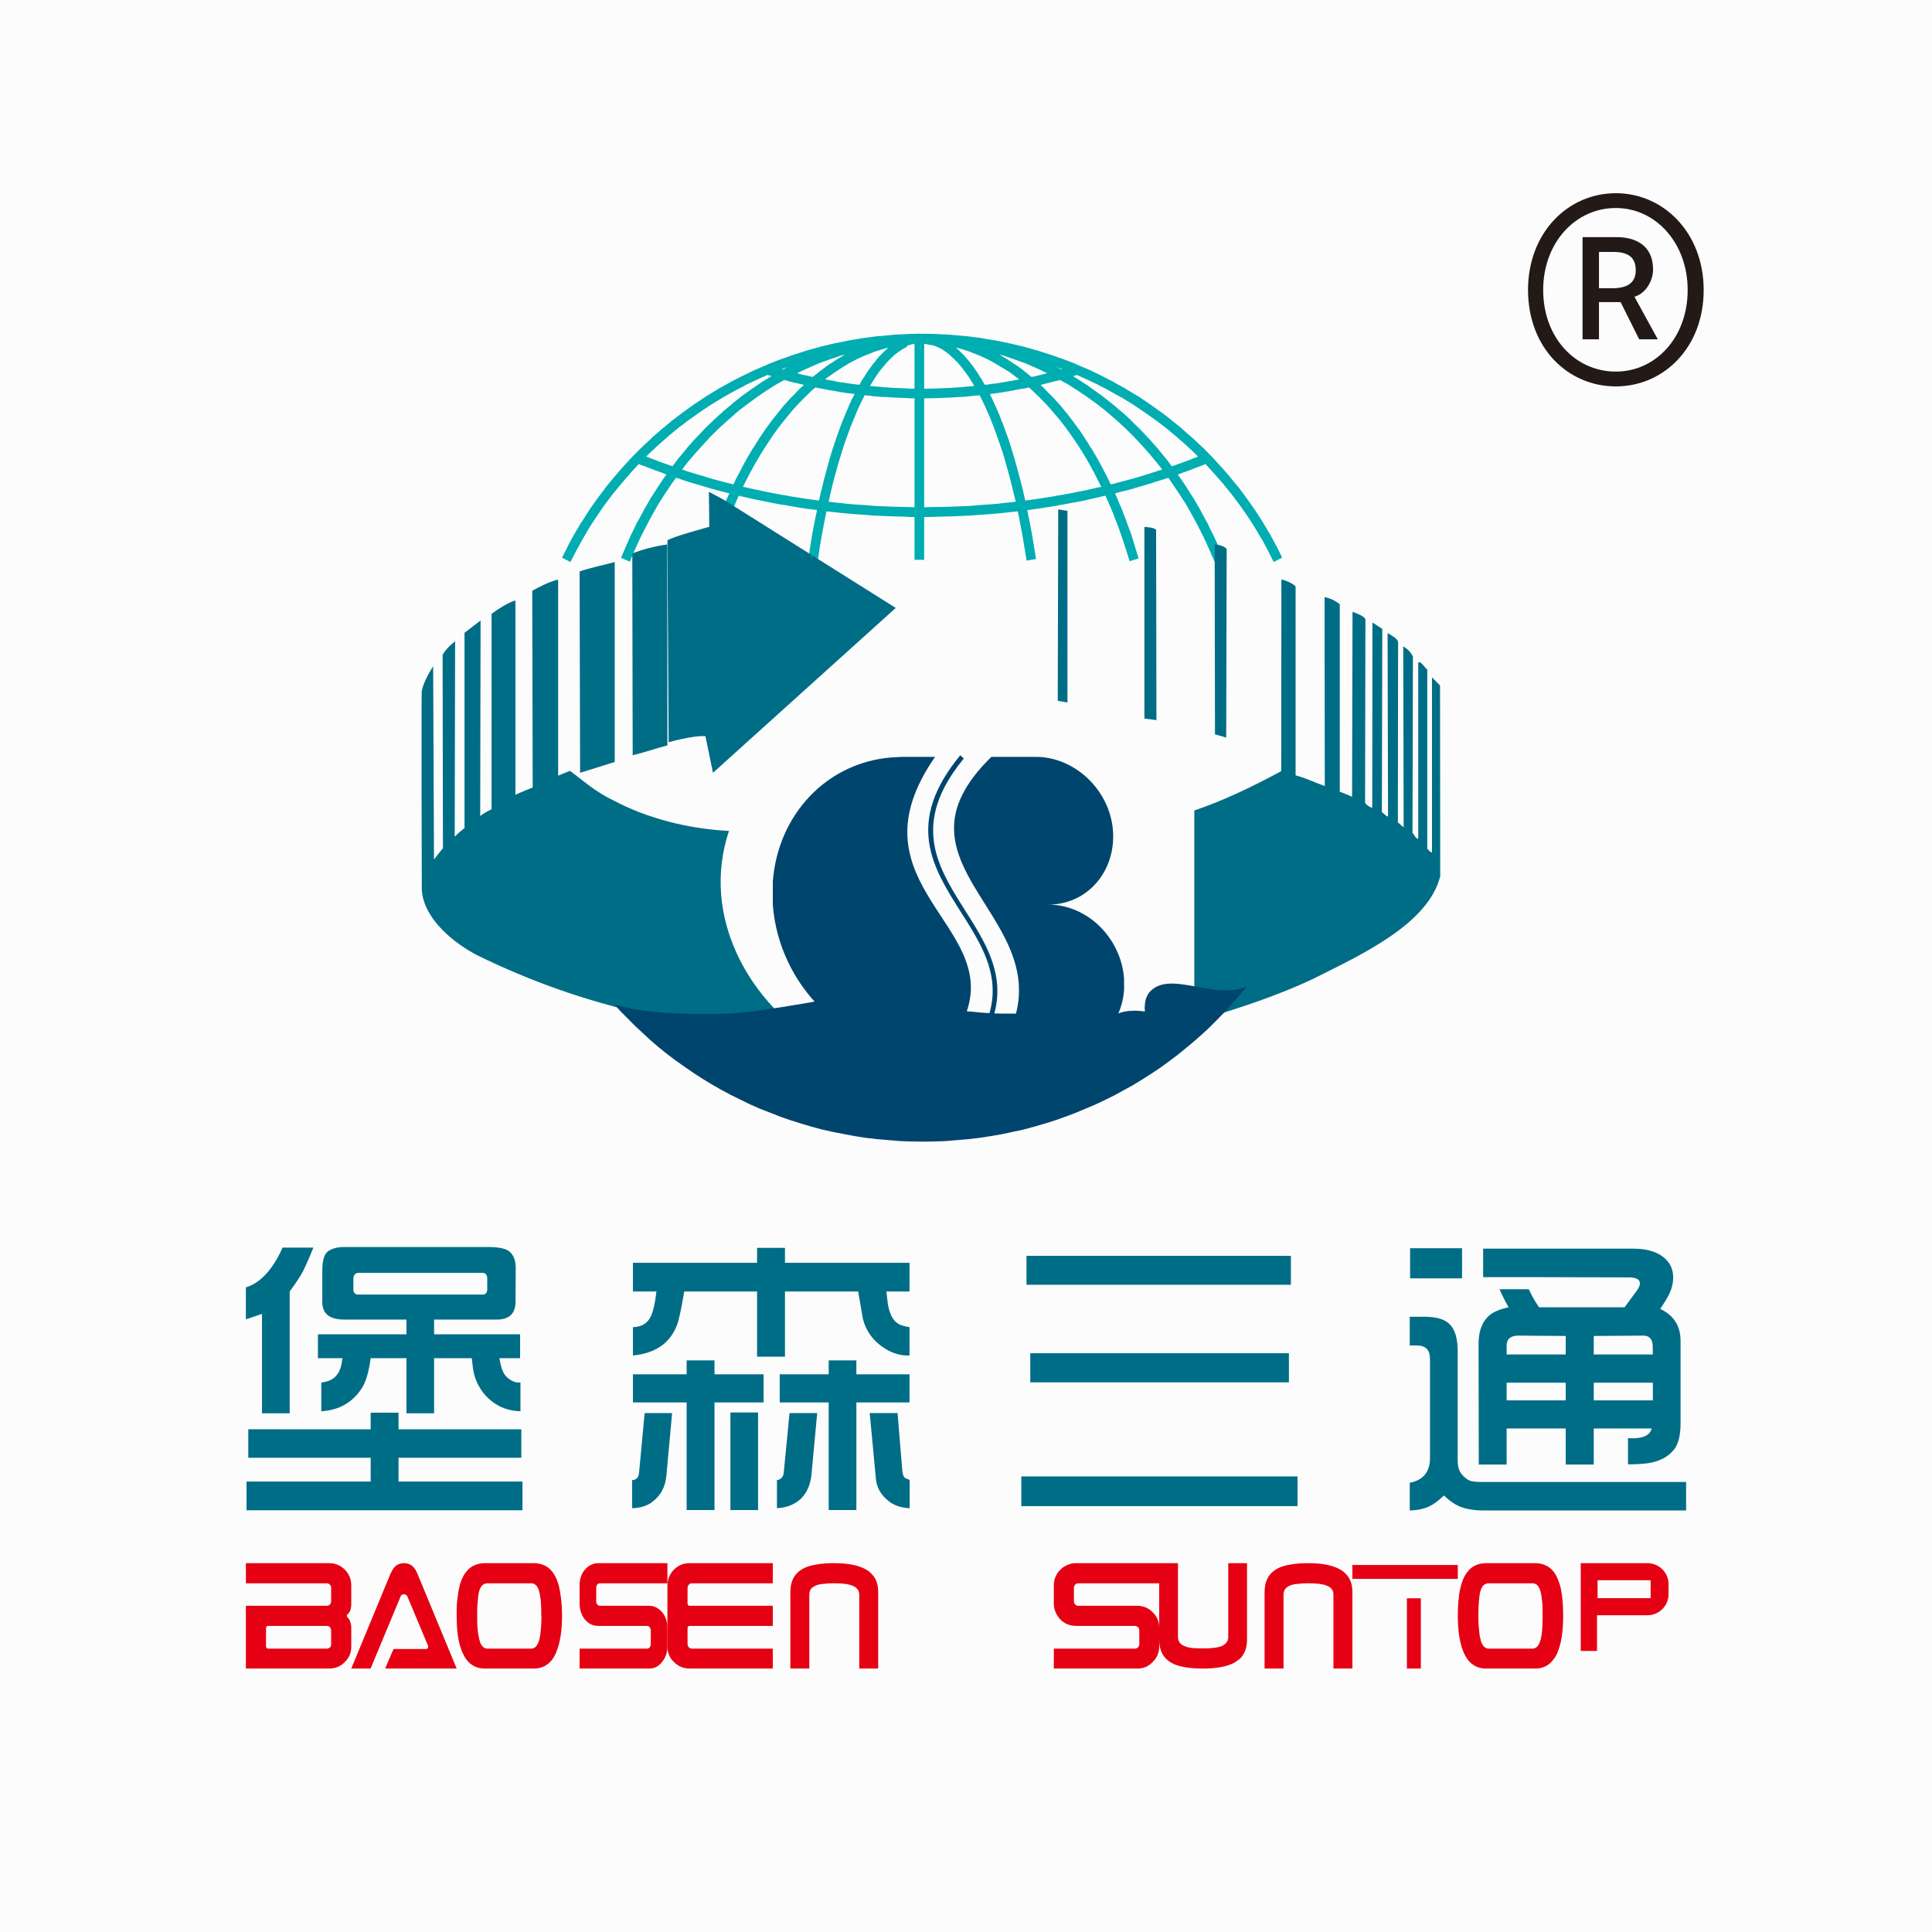 <?xml version="1.0" encoding="UTF-8"?>
<svg width="110px" height="110px" viewBox="0 0 110 110" version="1.1" xmlns="http://www.w3.org/2000/svg" xmlns:xlink="http://www.w3.org/1999/xlink">
    <title>编组 2</title>
    <g id="图标素材等" stroke="none" stroke-width="1" fill="none" fill-rule="evenodd">
        <g id="logo" transform="translate(-14, -20)">
            <g id="编组-2" transform="translate(14, 20)">
                <rect id="矩形" fill="#FCFCFC" x="0" y="0" width="110" height="110"></rect>
                <g id="编组" transform="translate(14, 11)">
                    <path d="M0.036,74.988 L1.939,74.988 L1.939,73.353 L0.036,73.353 L0.036,74.988 Z M0.136,71.999 L1.939,71.999 L1.939,70.377 L0.136,70.377 L0.136,71.999 Z M0,64.12 L0,62.299 C0.757,62.065 1.406,61.412 1.939,60.35 L1.939,69.467 L0.917,69.467 L0.917,63.806 L0,64.12 Z M9.869,70.378 L8.69,70.378 L8.69,69.432 L7.105,69.432 L7.105,70.378 L1.939,70.378 L1.939,71.999 L7.105,71.999 L7.105,73.353 L1.939,73.353 L1.939,74.988 L9.869,74.988 L9.869,73.353 L8.69,73.353 L8.69,71.999 L9.869,71.999 L9.869,70.378 Z M9.869,60 L9.869,61.47 L6.423,61.47 C6.22,61.47 6.119,61.599 6.119,61.843 L6.119,62.381 C6.119,62.603 6.207,62.707 6.401,62.707 L9.869,62.707 L9.869,69.467 L9.143,69.467 L9.143,66.327 L7.105,66.327 C7.003,67.085 6.842,67.645 6.626,67.996 C6.095,68.847 5.314,69.291 4.293,69.35 L4.293,67.716 C4.692,67.668 4.996,67.529 5.177,67.285 C5.347,67.085 5.451,66.77 5.494,66.327 L4.102,66.327 L4.102,64.971 L9.143,64.971 L9.143,64.132 L5.621,64.132 C4.77,64.132 4.35,63.806 4.35,63.127 L4.35,61.354 C4.35,60.816 4.442,60.467 4.62,60.293 C4.838,60.093 5.177,60 5.642,60 L9.869,60 Z M1.939,60.35 C1.982,60.256 2.041,60.14 2.085,60.034 L3.841,60.034 C3.569,60.712 3.364,61.166 3.241,61.401 C3.071,61.715 2.822,62.091 2.493,62.533 L2.493,69.467 L1.939,69.467 L1.939,60.35 Z M9.869,69.467 L9.869,62.707 L13.47,62.707 C13.652,62.707 13.743,62.603 13.743,62.393 L13.743,61.809 C13.743,61.587 13.652,61.47 13.458,61.47 L9.869,61.47 L9.869,60 L13.788,60 C14.434,60 14.853,60.093 15.056,60.303 C15.262,60.502 15.364,60.806 15.364,61.201 L15.352,63.117 C15.352,63.792 14.988,64.132 14.276,64.132 L10.716,64.132 L10.716,64.971 L15.612,64.971 L15.612,66.327 L14.434,66.327 C14.514,66.852 14.647,67.203 14.83,67.377 C15.056,67.599 15.294,67.716 15.542,67.716 L15.633,67.716 L15.633,69.35 C14.761,69.326 14.06,68.976 13.505,68.287 C13.233,67.926 13.039,67.518 12.95,67.039 C12.929,66.888 12.892,66.653 12.86,66.327 L10.716,66.327 L10.716,69.467 L9.869,69.467 Z M9.869,72 L15.682,72 L15.682,70.378 L9.869,70.378 L9.869,72 Z M9.869,74.988 L15.748,74.988 L15.748,73.353 L9.869,73.353 L9.869,74.988 Z M23.156,69.455 L23.156,74.498 C23.132,74.51 23.112,74.533 23.1,74.545 C22.793,74.755 22.433,74.859 21.991,74.871 L21.991,73.272 C22.239,73.26 22.363,73.12 22.386,72.84 L22.704,69.455 L23.156,69.455 Z M22.037,68.847 L23.156,68.847 L23.156,67.247 L22.037,67.247 L22.037,68.847 Z M23.156,63.688 L23.156,65.906 C22.827,66.046 22.456,66.14 22.037,66.175 L22.037,64.563 C22.512,64.552 22.852,64.354 23.042,63.98 C23.078,63.899 23.124,63.806 23.156,63.688 L23.156,63.688 Z M22.037,62.533 L23.156,62.533 L23.156,60.898 L22.037,60.898 L22.037,62.533 Z M23.156,74.498 C23.619,74.147 23.882,73.657 23.94,73.016 L24.268,69.455 L23.156,69.455 L23.156,74.498 Z M27.586,74.977 L28.378,74.977 L28.378,69.419 L27.586,69.419 L27.586,74.977 Z M28.378,67.248 L28.378,68.847 L26.68,68.847 L26.68,74.975 L25.095,74.975 L25.095,68.847 L23.156,68.847 L23.156,67.248 L25.095,67.248 L25.095,66.455 L26.68,66.455 L26.68,67.248 L28.378,67.248 Z M28.378,60.898 L28.378,62.533 L24.957,62.533 C24.789,63.525 24.652,64.168 24.55,64.436 C24.278,65.136 23.813,65.626 23.156,65.906 L23.156,63.688 C23.247,63.409 23.316,63.023 23.373,62.533 L23.156,62.533 L23.156,60.898 L28.378,60.898 Z M28.378,68.849 L29.477,68.849 L29.477,67.248 L28.378,67.248 L28.378,68.849 Z M28.378,74.977 L29.161,74.977 L29.161,69.419 L28.378,69.419 L28.378,74.977 Z M31.464,69.455 L31.464,74.451 C31.438,74.462 31.426,74.474 31.405,74.487 C31.088,74.718 30.701,74.848 30.236,74.871 L30.236,73.272 C30.464,73.237 30.6,73.097 30.624,72.84 L30.952,69.455 L31.464,69.455 Z M30.395,68.847 L31.464,68.847 L31.464,67.247 L30.395,67.247 L30.395,68.847 Z M31.464,60.898 L31.464,62.533 L30.693,62.533 L30.693,66.245 L29.104,66.245 L29.104,62.533 L28.378,62.533 L28.378,60.898 L29.104,60.898 L29.104,60.047 L30.693,60.047 L30.693,60.898 L31.464,60.898 Z M31.464,74.451 C31.903,74.1 32.151,73.576 32.208,72.898 L32.527,69.455 L31.464,69.455 L31.464,74.451 Z M36.65,69.455 L35.518,69.455 L35.87,73.202 C35.914,73.692 36.15,74.111 36.591,74.462 C36.616,74.474 36.638,74.498 36.65,74.51 L36.65,69.455 Z M36.65,67.248 L36.65,68.847 L34.758,68.847 L34.758,74.975 L33.183,74.975 L33.183,68.847 L31.464,68.847 L31.464,67.248 L33.183,67.248 L33.183,66.455 L34.758,66.455 L34.758,67.248 L36.65,67.248 Z M36.65,60.898 L36.65,62.533 L36.468,62.533 C36.492,62.755 36.514,62.918 36.525,63.035 C36.546,63.268 36.591,63.478 36.65,63.665 L36.65,65.93 C36.559,65.883 36.468,65.826 36.367,65.767 C35.731,65.368 35.312,64.808 35.131,64.096 C35.131,64.084 35.039,63.56 34.86,62.533 L31.464,62.533 L31.464,60.898 L36.65,60.898 Z M66.285,61.785 L69.243,61.785 L69.243,60.07 L66.285,60.07 L66.285,61.785 Z M44.659,67.703 L59.385,67.703 L59.385,66.046 L44.659,66.046 L44.659,67.703 Z M44.444,62.148 L59.499,62.148 L59.499,60.502 L44.444,60.502 L44.444,62.148 Z M44.15,74.754 L59.875,74.754 L59.875,73.061 L44.15,73.061 L44.15,74.754 Z M36.65,62.533 L37.784,62.533 L37.784,60.898 L36.65,60.898 L36.65,62.533 Z M36.65,65.93 L36.65,63.665 C36.749,63.957 36.876,64.168 37.056,64.307 C37.214,64.436 37.466,64.517 37.784,64.563 L37.784,66.175 L37.67,66.175 C37.33,66.175 36.988,66.093 36.65,65.93 L36.65,65.93 Z M36.65,68.849 L37.784,68.849 L37.784,67.248 L36.65,67.248 L36.65,68.849 Z M36.65,74.51 L36.65,69.455 L37.103,69.455 L37.374,72.735 C37.398,72.911 37.431,73.039 37.476,73.097 C37.52,73.156 37.636,73.202 37.792,73.26 L37.792,74.871 C37.33,74.848 36.958,74.732 36.65,74.51 L36.65,74.51 Z M73.459,73.376 L70.308,73.376 C70.037,73.376 69.834,73.353 69.696,73.306 C69.548,73.249 69.39,73.131 69.231,72.945 C69.071,72.759 68.994,72.489 68.994,72.151 L68.994,65.906 C68.994,65.171 68.824,64.645 68.495,64.354 C68.212,64.096 67.736,63.969 67.09,63.969 L66.265,63.969 L66.265,65.604 L66.661,65.604 C67.17,65.604 67.418,65.86 67.418,66.361 L67.418,71.999 C67.418,72.804 67.036,73.272 66.265,73.424 L66.265,75 C66.705,74.988 67.067,74.907 67.353,74.778 C67.612,74.66 67.895,74.451 68.212,74.147 C68.517,74.439 68.801,74.637 69.063,74.755 C69.437,74.918 69.911,75 70.489,75 L73.459,75 L73.459,73.376 Z M73.459,63.175 L73.459,65.053 L72.472,65.042 C72.018,65.042 71.791,65.229 71.781,65.591 L71.781,66.117 L73.459,66.117 L73.459,67.726 L71.781,67.726 L71.781,68.732 L73.459,68.732 L73.459,70.331 L71.781,70.331 L71.781,72.385 L70.195,72.385 L70.183,65.522 C70.183,64.833 70.363,64.307 70.737,63.946 C70.965,63.724 71.349,63.549 71.894,63.431 C71.702,63.104 71.533,62.755 71.371,62.404 L73.04,62.404 C73.162,62.662 73.299,62.918 73.459,63.175 L73.459,63.175 Z M70.444,61.715 L73.459,61.715 L73.459,60.093 L70.444,60.093 L70.444,61.715 Z M73.46,75 L78.42,75 L78.42,73.376 L73.46,73.376 L73.46,75 Z M78.42,63.431 L78.42,65.053 L76.742,65.064 L76.742,66.117 L78.42,66.117 L78.42,67.726 L76.742,67.726 L76.742,68.732 L78.42,68.732 L78.42,70.331 L76.742,70.331 L76.742,72.385 L75.145,72.385 L75.145,70.331 L73.459,70.331 L73.459,68.732 L75.145,68.732 L75.145,67.726 L73.459,67.726 L73.459,66.117 L75.145,66.117 L75.145,65.064 L73.459,65.053 L73.459,63.175 C73.512,63.257 73.57,63.337 73.625,63.431 L78.42,63.431 Z M78.42,60.093 L78.42,61.728 L73.459,61.715 L73.459,60.093 L78.42,60.093 Z M78.42,70.331 L78.42,68.732 L80.107,68.732 L80.107,67.726 L78.42,67.726 L78.42,66.117 L80.107,66.117 L80.096,65.613 C80.085,65.241 79.903,65.042 79.551,65.042 L78.42,65.053 L78.42,63.431 L78.497,63.431 C78.884,62.907 79.119,62.592 79.202,62.474 C79.313,62.31 79.372,62.182 79.372,62.078 C79.372,61.843 79.155,61.728 78.713,61.728 L78.42,61.728 L78.42,60.093 L79.008,60.093 C79.709,60.093 80.265,60.245 80.674,60.549 C81.071,60.853 81.264,61.236 81.264,61.74 C81.264,62.137 81.138,62.544 80.889,62.955 C80.845,63.023 80.731,63.222 80.528,63.525 C81.296,63.887 81.684,64.495 81.684,65.334 L81.684,70.051 C81.684,70.715 81.556,71.205 81.332,71.509 C81.003,71.929 80.537,72.186 79.926,72.292 C79.688,72.338 79.268,72.374 78.691,72.374 L78.691,70.879 C78.771,70.89 78.863,70.89 78.953,70.89 C79.587,70.89 79.947,70.704 80.04,70.331 L78.42,70.331 Z M78.42,75 L82,75 L82,73.376 L78.42,73.376 L78.42,75 Z" id="Fill-1" fill="#006D86"></path>
                    <polygon id="Fill-3" fill="#E50113" points="66.103 84 66.897 84 66.897 80 66.103 80"></polygon>
                    <polygon id="Fill-4" fill="#E50113" points="63 78.896 69 78.896 69 78.104 63 78.104"></polygon>
                    <path d="M34.923,84 L36,84 L36,79.639 C36,79.217 35.887,78.879 35.641,78.627 C35.596,78.579 35.548,78.531 35.491,78.482 C35.434,78.434 35.375,78.397 35.306,78.362 C34.888,78.12 34.283,78 33.495,78 C33.088,78 32.74,78.024 32.44,78.085 C32.135,78.133 31.893,78.218 31.698,78.325 C31.23,78.592 31,79.024 31,79.639 L31,84 L32.079,84 L32.079,79.783 C32.079,79.662 32.114,79.566 32.172,79.47 C32.231,79.398 32.323,79.324 32.44,79.277 C32.544,79.229 32.695,79.193 32.869,79.181 C33.043,79.156 33.25,79.145 33.495,79.145 C33.984,79.145 34.343,79.193 34.552,79.29 C34.669,79.338 34.761,79.398 34.818,79.482 C34.888,79.566 34.923,79.675 34.923,79.783 L34.923,84 Z" id="Fill-5" fill="#E50113"></path>
                    <path d="M25.27,84 L30,84 L30,82.867 L25.403,82.867 C25.331,82.867 25.27,82.841 25.221,82.792 C25.196,82.767 25.182,82.743 25.173,82.718 L25.173,82.707 L25.173,82.695 C25.159,82.671 25.147,82.645 25.147,82.608 L25.147,82.595 L25.147,81.695 C25.147,81.621 25.196,81.572 25.27,81.572 L30,81.572 L30,80.426 L25.283,80.426 L25.27,80.426 C25.196,80.426 25.147,80.379 25.147,80.303 L25.147,79.403 C25.147,79.367 25.159,79.342 25.173,79.305 C25.173,79.292 25.182,79.28 25.182,79.269 C25.196,79.256 25.209,79.244 25.209,79.231 C25.221,79.231 25.221,79.231 25.221,79.218 C25.27,79.171 25.331,79.146 25.403,79.146 L30,79.146 L30,78 L25.27,78 C24.913,78 24.618,78.123 24.371,78.368 C24.247,78.493 24.162,78.627 24.1,78.776 C24.036,78.923 24,79.095 24,79.269 L24,82.743 C24,83.09 24.123,83.396 24.371,83.63 C24.618,83.877 24.913,84 25.27,84" id="Fill-6" fill="#E50113"></path>
                    <path d="M23.69,83.63 C23.896,83.383 24,83.088 24,82.743 L24,81.695 C24,81.512 23.977,81.35 23.926,81.204 C23.873,81.055 23.803,80.919 23.702,80.796 C23.493,80.551 23.239,80.426 22.951,80.426 L20.162,80.426 C20.133,80.426 20.11,80.426 20.08,80.413 C20.06,80.402 20.028,80.377 20.006,80.353 C19.966,80.303 19.946,80.24 19.946,80.168 L19.946,79.403 C19.946,79.331 19.966,79.267 20.006,79.218 C20.049,79.171 20.1,79.146 20.162,79.146 L24,79.146 L24,78 L20.049,78 C19.844,78 19.647,78.074 19.484,78.197 C19.452,78.221 19.422,78.246 19.392,78.27 C19.359,78.308 19.34,78.332 19.308,78.368 L19.299,78.368 C19.093,78.617 19,78.923 19,79.267 L19,80.303 C19,80.561 19.052,80.785 19.156,80.98 C19.175,81.017 19.195,81.055 19.217,81.091 C19.247,81.129 19.267,81.166 19.299,81.204 C19.503,81.449 19.762,81.572 20.049,81.572 L22.835,81.572 C22.899,81.572 22.951,81.597 22.99,81.647 C23.03,81.695 23.053,81.757 23.053,81.844 L23.053,82.595 C23.053,82.682 23.03,82.743 22.99,82.792 C22.951,82.841 22.899,82.867 22.835,82.867 L19,82.867 L19,84 L22.951,84 C23.094,84 23.227,83.975 23.351,83.915 C23.474,83.853 23.598,83.753 23.69,83.63" id="Fill-7" fill="#E50113"></path>
                    <path d="M14.993,82.867 L13.75,82.867 C13.578,82.867 13.455,82.756 13.355,82.561 C13.344,82.522 13.332,82.484 13.319,82.448 C13.307,82.412 13.293,82.374 13.283,82.325 L13.283,82.312 C13.245,82.165 13.209,81.965 13.196,81.757 C13.169,81.536 13.169,81.277 13.169,81.006 C13.169,80.699 13.169,80.438 13.196,80.23 C13.209,80.009 13.231,79.811 13.26,79.676 C13.307,79.454 13.394,79.305 13.504,79.22 C13.529,79.207 13.553,79.195 13.578,79.182 L13.589,79.182 C13.638,79.159 13.69,79.146 13.738,79.146 L13.75,79.146 L14.993,79.146 L14.993,78 L13.604,78 C13.394,78 13.196,78.038 13.036,78.113 C12.863,78.185 12.714,78.283 12.594,78.432 C12.432,78.604 12.311,78.838 12.211,79.133 C12.196,79.195 12.173,79.256 12.162,79.319 C12.147,79.392 12.137,79.454 12.124,79.516 L12.111,79.516 L12.111,79.527 C12.088,79.688 12.064,79.873 12.039,80.069 C12.039,80.094 12.025,80.132 12.025,80.181 C12,80.438 12,80.699 12,80.994 L12,81.006 C12,81.647 12.051,82.189 12.173,82.633 C12.196,82.72 12.221,82.803 12.25,82.879 C12.27,82.952 12.298,83.027 12.334,83.101 C12.604,83.705 13.024,84 13.604,84 L14.993,84 L14.993,82.867 Z M16.818,80.994 L16.828,80.994 L16.828,81.006 C16.828,81.4 16.804,81.734 16.768,82.016 C16.756,82.079 16.756,82.127 16.743,82.165 C16.73,82.214 16.73,82.263 16.717,82.312 C16.669,82.533 16.584,82.682 16.486,82.779 L16.473,82.779 C16.448,82.803 16.425,82.816 16.398,82.829 C16.362,82.854 16.314,82.854 16.262,82.867 L16.252,82.867 L14.993,82.867 L14.993,84 L16.386,84 C16.804,84 17.137,83.853 17.396,83.545 C17.444,83.483 17.496,83.421 17.532,83.347 C17.581,83.273 17.617,83.188 17.656,83.113 L17.656,83.101 C17.877,82.597 18,81.893 18,81.006 C18,80.538 17.964,80.132 17.913,79.788 C17.866,79.441 17.789,79.146 17.692,78.912 C17.555,78.604 17.382,78.368 17.163,78.221 C17.126,78.197 17.087,78.172 17.038,78.147 C16.841,78.049 16.632,78 16.386,78 L14.993,78 L14.993,79.146 L16.252,79.146 C16.372,79.146 16.473,79.195 16.558,79.305 C16.632,79.392 16.682,79.516 16.717,79.688 C16.743,79.811 16.768,79.96 16.794,80.132 L16.794,80.241 C16.818,80.452 16.818,80.711 16.818,80.994 L16.818,80.994 Z" id="Fill-8" fill="#E50113"></path>
                    <path d="M7.93,84 L12,84 L9.744,78.546 C9.668,78.364 9.561,78.232 9.442,78.135 C9.325,78.05 9.173,78 9,78 C8.827,78 8.676,78.05 8.558,78.135 C8.439,78.232 8.341,78.364 8.265,78.546 L8.256,78.546 L6,84 L7.101,84 L8.795,79.928 C8.827,79.818 8.892,79.77 9,79.77 C9.043,79.77 9.086,79.783 9.118,79.805 C9.149,79.831 9.184,79.868 9.204,79.916 L10.372,82.704 C10.372,82.716 10.382,82.739 10.382,82.763 C10.382,82.823 10.337,82.886 10.275,82.886 L8.406,82.886 L7.93,84 Z" id="Fill-9" fill="#E50113"></path>
                    <path d="M4.609,78 L4.609,79.146 L4.597,79.146 L0,79.146 L0,78 L4.609,78 Z M4.609,82.867 L4.597,82.867 L1.268,82.867 C1.196,82.867 1.147,82.803 1.147,82.743 L1.147,81.695 C1.147,81.621 1.196,81.572 1.268,81.572 L4.597,81.572 L4.609,81.572 L4.609,80.426 L4.597,80.426 L0,80.426 L0,84 L4.609,84 L4.609,82.867 Z M4.658,78 L4.658,79.159 C4.645,79.146 4.62,79.146 4.609,79.146 L4.609,78 L4.658,78 Z M4.609,81.572 L4.658,81.572 L4.658,80.426 L4.62,80.426 L4.609,80.426 L4.609,81.572 Z M4.658,82.854 C4.645,82.867 4.62,82.867 4.609,82.867 L4.609,84 L4.658,84 L4.658,82.854 Z M4.854,81.844 L4.854,82.595 C4.854,82.682 4.841,82.743 4.792,82.792 C4.756,82.829 4.707,82.854 4.658,82.854 L4.658,84 L4.745,84 C4.99,84 5.211,83.939 5.408,83.815 C5.46,83.79 5.496,83.753 5.517,83.73 C5.556,83.705 5.594,83.668 5.632,83.63 C5.753,83.509 5.851,83.371 5.912,83.224 C5.974,83.075 6,82.916 6,82.743 L6,81.695 C6,81.634 6,81.572 5.987,81.512 C5.974,81.449 5.964,81.389 5.939,81.338 C5.925,81.277 5.9,81.228 5.877,81.192 C5.851,81.153 5.828,81.117 5.791,81.091 L5.78,81.079 C5.728,81.017 5.74,80.945 5.791,80.908 C5.864,80.858 5.912,80.773 5.952,80.675 C5.964,80.624 5.974,80.562 5.987,80.501 C6,80.438 6,80.379 6,80.303 L6,79.269 C6,78.923 5.877,78.617 5.632,78.368 C5.383,78.123 5.088,78 4.745,78 L4.658,78 L4.658,79.159 C4.707,79.159 4.745,79.182 4.781,79.22 C4.83,79.269 4.854,79.331 4.854,79.403 L4.854,80.168 C4.854,80.241 4.83,80.303 4.781,80.354 C4.769,80.366 4.756,80.379 4.73,80.39 C4.719,80.402 4.707,80.402 4.707,80.415 C4.682,80.415 4.669,80.426 4.658,80.426 L4.658,81.572 C4.707,81.585 4.745,81.608 4.781,81.647 C4.83,81.695 4.854,81.757 4.854,81.844 L4.854,81.844 Z" id="Fill-10" fill="#E50113"></path>
                    <path d="M51.627,83.63 C51.877,83.383 52,83.088 52,82.743 L52,81.695 C52,81.512 51.973,81.35 51.91,81.204 C51.851,81.055 51.766,80.919 51.627,80.796 C51.398,80.551 51.087,80.426 50.742,80.426 L47.404,80.426 C47.368,80.426 47.343,80.426 47.307,80.413 C47.283,80.402 47.247,80.377 47.222,80.353 C47.169,80.303 47.145,80.24 47.145,80.168 L47.145,79.403 C47.145,79.331 47.169,79.267 47.222,79.218 C47.27,79.171 47.332,79.146 47.404,79.146 L52,79.146 L52,78 L47.27,78 C47.011,78 46.79,78.074 46.594,78.197 C46.555,78.221 46.519,78.246 46.481,78.27 C46.446,78.308 46.42,78.332 46.384,78.368 L46.37,78.368 C46.124,78.617 46,78.923 46,79.267 L46,80.303 C46,80.561 46.077,80.785 46.198,80.98 C46.222,81.017 46.248,81.055 46.274,81.091 C46.309,81.129 46.334,81.166 46.37,81.204 C46.617,81.449 46.911,81.572 47.27,81.572 L50.608,81.572 C50.681,81.572 50.742,81.597 50.794,81.647 C50.843,81.695 50.868,81.757 50.868,81.844 L50.868,82.595 C50.868,82.682 50.843,82.743 50.794,82.792 C50.742,82.841 50.681,82.867 50.608,82.867 L46,82.867 L46,84 L50.742,84 C50.915,84 51.074,83.975 51.226,83.915 C51.37,83.853 51.507,83.753 51.627,83.63" id="Fill-11" fill="#E50113"></path>
                    <path d="M61.92,84 L63,84 L63,79.639 C63,79.217 62.884,78.879 62.638,78.627 C62.592,78.579 62.547,78.531 62.487,78.482 C62.43,78.434 62.373,78.397 62.302,78.362 C61.883,78.12 61.294,78 60.495,78 C60.087,78 59.74,78.024 59.439,78.085 C59.137,78.133 58.892,78.218 58.698,78.325 C58.234,78.592 58,79.024 58,79.639 L58,84 L59.079,84 L59.079,79.783 C59.079,79.662 59.114,79.566 59.171,79.47 C59.239,79.398 59.322,79.324 59.439,79.277 C59.556,79.229 59.693,79.193 59.868,79.181 C60.042,79.156 60.248,79.145 60.495,79.145 C60.992,79.145 61.341,79.193 61.561,79.29 C61.675,79.338 61.758,79.398 61.829,79.482 C61.896,79.566 61.92,79.675 61.92,79.783 L61.92,84 Z" id="Fill-12" fill="#E50113"></path>
                    <path d="M55.932,78 L57,78 L57,82.362 C57,82.785 56.883,83.122 56.652,83.387 C56.607,83.435 56.547,83.483 56.489,83.518 C56.442,83.566 56.371,83.603 56.314,83.64 L56.303,83.651 C55.897,83.881 55.29,84 54.5,84 C54.094,84 53.733,83.976 53.431,83.917 C53.14,83.867 52.884,83.785 52.697,83.675 C52.235,83.411 52,82.977 52,82.362 L52,78 L53.069,78 L53.069,82.217 C53.069,82.338 53.106,82.436 53.176,82.532 C53.234,82.615 53.326,82.675 53.443,82.724 C53.548,82.771 53.687,82.807 53.873,82.831 C54.049,82.843 54.257,82.855 54.5,82.855 C54.99,82.855 55.339,82.807 55.558,82.724 C55.677,82.663 55.767,82.604 55.826,82.518 C55.897,82.436 55.932,82.338 55.932,82.217 L55.932,78 Z" id="Fill-13" fill="#E50113"></path>
                    <path d="M72.007,82.867 L70.763,82.867 C70.591,82.867 70.454,82.756 70.368,82.561 C70.355,82.522 70.332,82.484 70.321,82.448 C70.306,82.412 70.306,82.374 70.293,82.325 L70.293,82.312 C70.246,82.165 70.221,81.965 70.208,81.757 C70.182,81.536 70.172,81.277 70.172,81.006 C70.172,80.699 70.182,80.438 70.197,80.23 C70.221,80.009 70.234,79.811 70.269,79.676 C70.321,79.454 70.393,79.305 70.517,79.22 C70.54,79.207 70.565,79.195 70.591,79.182 L70.604,79.182 C70.639,79.159 70.689,79.146 70.75,79.146 L70.763,79.146 L72.007,79.146 L72.007,78 L70.614,78 C70.405,78 70.208,78.038 70.036,78.113 C69.876,78.185 69.727,78.283 69.604,78.432 C69.445,78.604 69.322,78.838 69.223,79.133 C69.21,79.195 69.186,79.256 69.173,79.319 C69.162,79.392 69.139,79.454 69.124,79.516 L69.124,79.527 C69.085,79.688 69.062,79.873 69.051,80.069 C69.036,80.094 69.036,80.132 69.036,80.181 C69.013,80.438 69,80.699 69,80.994 L69,81.006 C69,81.647 69.062,82.189 69.186,82.633 C69.199,82.72 69.223,82.803 69.26,82.879 C69.283,82.952 69.311,83.027 69.345,83.101 C69.604,83.705 70.036,84 70.614,84 L72.007,84 L72.007,82.867 Z M73.829,80.994 L73.829,80.994 L73.829,81.006 C73.829,81.4 73.818,81.734 73.782,82.016 C73.772,82.079 73.772,82.127 73.757,82.165 C73.746,82.214 73.731,82.263 73.731,82.312 C73.671,82.533 73.598,82.682 73.497,82.779 L73.486,82.779 C73.461,82.803 73.436,82.816 73.413,82.829 C73.376,82.854 73.325,82.854 73.276,82.867 L73.262,82.867 L73.253,82.867 L72.007,82.867 L72.007,84 L73.4,84 C73.818,84 74.153,83.853 74.397,83.545 C74.448,83.483 74.496,83.421 74.546,83.347 C74.595,83.273 74.632,83.188 74.668,83.113 L74.668,83.101 C74.892,82.597 75,81.893 75,81.006 C75,80.538 74.977,80.132 74.926,79.788 C74.879,79.441 74.805,79.146 74.694,78.912 C74.569,78.604 74.397,78.368 74.173,78.221 C74.14,78.197 74.09,78.172 74.052,78.147 L74.04,78.147 C73.855,78.049 73.646,78 73.4,78 L72.007,78 L72.007,79.146 L73.253,79.146 C73.376,79.146 73.486,79.195 73.572,79.305 C73.633,79.392 73.697,79.516 73.731,79.688 C73.757,79.811 73.782,79.96 73.795,80.132 C73.808,80.181 73.808,80.218 73.808,80.241 C73.829,80.452 73.829,80.711 73.829,80.994 L73.829,80.994 Z" id="Fill-14" fill="#E50113"></path>
                    <path d="M77.2,78 L78.475,78 L78.475,78.971 L76.959,78.971 L76.959,79.993 L78.475,79.993 L78.475,80.965 L77.2,80.965 L76.927,80.965 L76.927,83 L76,83 L76,80.965 L76,79.775 L76,79.179 L76,78.094 L76,78 L77.2,78 Z M78.475,78 L79.644,78 L79.801,78 C80.454,78 81,78.533 81,79.179 L81,79.775 C81,80.433 80.454,80.965 79.801,80.965 L79.644,80.965 L78.475,80.965 L78.475,79.993 L79.981,79.993 L79.981,78.971 L78.475,78.971 L78.475,78 Z" id="Fill-15" fill="#E50113"></path>
                    <path d="M22.456,18.424 L22.3,18.709 L22.286,18.72 L21.965,19.386 L21.952,19.397 L21.651,20.072 L21.651,20.084 L21.357,20.76 L21.861,20.979 L22.143,20.303 L22.456,19.627 L22.456,18.424 Z M22.456,14.551 L22.456,15.457 L22.365,15.423 L21.873,15.96 L21.382,16.533 L20.89,17.128 L20.43,17.737 L20.005,18.355 L19.59,18.985 L19.2,19.648 L18.828,20.324 L18.48,21 L18,20.749 L18.348,20.061 L18.348,20.05 L18.715,19.374 L18.727,19.362 L19.12,18.699 L19.132,18.699 L19.545,18.046 L19.993,17.405 L20.005,17.393 L20.463,16.785 L20.463,16.773 L20.954,16.179 L20.966,16.166 L21.457,15.595 L21.47,15.583 L21.987,15.021 L21.996,15.011 L22.456,14.551 Z M23.485,16.682 L23.485,17.702 L23.128,18.332 L22.78,18.985 L22.456,19.627 L22.456,18.424 L22.646,18.068 L22.646,18.058 L23.015,17.426 L23.015,17.415 L23.406,16.808 L23.406,16.797 L23.485,16.682 Z M23.485,13.601 L23.485,14.335 L22.926,14.86 L22.791,14.998 L22.834,15.011 L23.284,15.181 L23.485,15.262 L23.485,15.846 L23.091,15.697 L22.646,15.525 L22.634,15.525 L22.456,15.457 L22.456,14.551 L22.544,14.46 L23.115,13.933 L23.115,13.921 L23.485,13.601 Z M23.866,16.12 L23.866,17.106 L23.485,17.702 L23.485,16.682 L23.809,16.201 L23.82,16.19 L23.866,16.12 Z M23.866,15.399 L23.866,15.983 L23.564,15.868 L23.555,15.868 L23.485,15.846 L23.485,15.262 L23.741,15.353 L23.866,15.399 Z M23.866,13.28 L23.866,14.002 L23.485,14.335 L23.485,13.601 L23.698,13.417 L23.71,13.406 L23.866,13.28 Z M24.638,15.079 L24.638,16.245 L24.493,16.201 L24.258,16.522 L23.866,17.106 L23.866,16.12 L23.945,16.02 L23.866,15.983 L23.866,15.399 L24.202,15.514 L24.29,15.549 L24.638,15.079 Z M24.638,12.661 L24.638,13.35 L24.638,13.361 L24.638,13.35 L24.055,13.831 L23.866,14.002 L23.866,13.28 L24.303,12.913 L24.315,12.913 L24.638,12.661 Z M28.298,11.505 L28.219,11.562 L28.207,11.574 L27.672,11.997 L27.672,12.008 L27.133,12.455 L27.133,12.467 L26.621,12.924 L26.61,12.937 L26.103,13.429 L25.622,13.945 L25.612,13.945 L25.141,14.472 L25.141,14.483 L24.681,15.033 L24.671,15.033 L24.638,15.079 L24.638,16.245 L24.963,16.361 L24.975,16.361 L25.442,16.511 L25.456,16.511 L25.926,16.648 L26.407,16.797 L26.418,16.797 L26.91,16.934 L27.403,17.059 L27.527,17.094 L27.358,17.45 L27.358,17.461 L27.101,18.093 L27.101,18.103 L26.843,18.744 L26.843,18.756 L26.61,19.42 L26.382,20.096 L26.382,20.108 L26.17,20.794 L26.698,20.954 L26.9,20.268 L27.123,19.601 L27.358,18.95 L27.603,18.297 L27.861,17.679 L28.062,17.221 L28.298,17.28 L28.298,15.514 L28.231,15.641 L28.231,15.651 L27.929,16.224 L27.919,16.234 L27.762,16.578 L27.536,16.522 L27.044,16.396 L26.562,16.271 L26.082,16.12 L25.612,15.983 L25.13,15.834 L24.837,15.732 L25.097,15.389 L25.554,14.849 L26.027,14.323 L26.495,13.819 L26.988,13.338 L27.492,12.88 L28.017,12.42 L28.298,12.203 L28.298,11.505 Z M28.298,10.394 L28.298,11.012 L27.849,11.241 L27.179,11.619 L26.518,12.02 L25.881,12.443 L25.252,12.89 L24.638,13.35 L24.638,12.661 L24.93,12.443 L25.566,11.985 L25.578,11.985 L26.226,11.55 L26.887,11.149 L26.9,11.137 L27.582,10.76 L27.593,10.749 L28.287,10.394 L28.298,10.394 Z M29.116,14.139 L29.116,15.193 L29.024,15.342 L28.711,15.915 L28.421,16.476 L28.298,16.717 L28.52,16.763 L29.024,16.877 L29.116,16.889 L29.116,17.461 L28.903,17.415 L28.399,17.301 L28.298,17.28 L28.298,15.514 L28.545,15.067 L28.868,14.517 L28.881,14.517 L29.116,14.139 Z M29.116,10.932 L28.778,11.161 L28.298,11.505 L28.298,12.203 L28.555,12.008 L29.082,11.619 L29.116,11.598 L29.116,10.932 Z M29.116,10.005 L29.116,10.612 L28.52,10.886 L28.298,11.012 L28.298,10.394 L29.003,10.049 L29.012,10.049 L29.116,10.005 Z M30.033,17.082 L30.033,17.644 L29.922,17.622 L29.419,17.518 L29.407,17.518 L29.116,17.461 L29.116,16.889 L29.518,16.98 L30.033,17.082 Z M30.033,12.833 L30.033,13.75 L30.01,13.785 L29.674,14.289 L29.338,14.814 L29.116,15.193 L29.116,14.139 L29.216,13.991 L29.216,13.979 L29.563,13.463 L29.922,12.971 L29.932,12.959 L30.033,12.833 Z M30.033,9.615 L30.033,10.989 L29.651,11.23 L29.116,11.598 L29.116,10.932 L29.35,10.772 L29.361,10.76 L29.922,10.417 L29.889,10.405 L29.696,10.347 L29.238,10.554 L29.116,10.612 L29.116,10.005 L29.732,9.741 L29.742,9.729 L30.033,9.615 Z M30.694,17.198 L30.694,17.758 L30.448,17.724 L30.435,17.724 L30.033,17.644 L30.033,17.082 L30.538,17.175 L30.694,17.198 Z M30.694,12.02 L30.694,12.88 L30.358,13.303 L30.033,13.75 L30.033,12.833 L30.304,12.49 L30.67,12.032 L30.682,12.032 L30.694,12.02 Z M30.694,9.373 L30.694,9.958 L30.67,9.958 L30.514,10.027 L30.548,10.038 L30.581,10.038 L30.694,9.982 L30.694,10.645 L30.67,10.633 L30.649,10.633 L30.224,10.875 L30.033,10.989 L30.033,9.615 L30.481,9.443 L30.694,9.373 Z M32.662,17.358 L32.662,20.257 L32.562,20.919 L32.026,20.829 L32.127,20.141 L32.238,19.466 L32.238,19.455 L32.362,18.801 L32.362,18.789 L32.496,18.148 L32.496,18.137 L32.519,18.035 L32.001,17.976 L31.475,17.896 L30.962,17.805 L30.952,17.805 L30.694,17.758 L30.694,17.198 L31.04,17.266 L31.558,17.346 L32.083,17.426 L32.607,17.496 L32.629,17.496 L32.662,17.358 Z M32.662,8.755 L32.662,9.671 L32.597,9.696 L32.001,9.958 L31.388,10.245 L31.378,10.245 L31.612,10.314 L31.87,10.371 L32.127,10.428 L32.272,10.463 L32.305,10.428 L32.315,10.428 L32.662,10.154 L32.662,10.852 L32.662,10.863 L32.662,10.852 L32.662,11.104 L32.562,11.093 L32.549,11.093 L32.429,11.058 L32.248,11.207 L31.857,11.586 L31.466,11.985 L31.096,12.387 L30.727,12.846 L30.694,12.88 L30.694,12.02 L31.072,11.598 L31.084,11.598 L31.475,11.195 L31.475,11.184 L31.769,10.921 L31.744,10.909 L31.475,10.84 L31.21,10.784 L30.939,10.715 L30.694,10.645 L30.694,9.982 L30.861,9.89 L30.694,9.958 L30.694,9.373 L31.231,9.18 L31.24,9.18 L31.991,8.939 L32.001,8.939 L32.662,8.755 Z M33.917,13.108 L33.917,14.781 L33.761,15.285 L33.603,15.846 L33.447,16.419 L33.302,17.026 L33.178,17.565 L33.646,17.622 L33.917,17.644 L33.917,18.205 L33.593,18.171 L33.054,18.115 L33.023,18.263 L32.898,18.904 L32.775,19.557 L32.662,20.233 L32.662,20.257 L32.662,17.358 L32.764,16.889 L32.775,16.889 L32.92,16.28 L33.077,15.709 L33.077,15.697 L33.234,15.135 L33.234,15.125 L33.402,14.575 L33.582,14.046 L33.582,14.036 L33.761,13.531 L33.917,13.108 Z M33.917,9.305 L33.637,9.466 L33.624,9.477 L33.191,9.763 L33.178,9.763 L32.755,10.084 L32.742,10.084 L32.662,10.154 L32.662,10.852 L32.662,11.104 L32.831,11.137 L33.112,11.195 L33.39,11.241 L33.66,11.288 L33.917,11.333 L33.917,10.772 L33.75,10.749 L33.48,10.691 L33.203,10.645 L32.977,10.598 L33.077,10.519 L33.49,10.222 L33.917,9.947 L33.917,9.305 Z M33.917,8.469 L33.917,9.237 L33.872,9.247 L33.234,9.466 L32.662,9.671 L32.662,8.755 L32.775,8.721 L32.788,8.721 L33.558,8.537 L33.572,8.537 L33.917,8.469 Z M36.066,17.816 L36.066,18.367 L35.754,18.355 L35.205,18.309 L34.668,18.274 L34.131,18.228 L33.917,18.205 L33.917,17.644 L34.176,17.679 L34.711,17.724 L35.249,17.758 L35.786,17.805 L36.066,17.816 Z M36.066,8.138 L36.066,8.939 L35.696,9.053 L35.696,9.065 L35.238,9.247 L34.8,9.443 L34.344,9.683 L33.929,9.936 L33.917,9.947 L33.917,9.305 L34.086,9.202 L34.095,9.192 L34.131,9.18 L33.917,9.237 L33.917,8.469 L34.363,8.376 L34.376,8.376 L35.182,8.24 L35.999,8.138 L36.01,8.138 L36.066,8.138 Z M36.066,10.154 L36.066,10.154 L36.066,9.283 L35.865,9.524 L35.865,9.536 L35.629,9.82 L35.629,9.833 L35.406,10.142 L35.395,10.154 L35.182,10.496 L35.171,10.496 L34.959,10.852 L34.959,10.863 L34.937,10.909 L34.846,10.898 L34.567,10.863 L34.298,10.829 L34.019,10.784 L33.917,10.772 L33.917,11.333 L33.939,11.333 L34.22,11.379 L34.488,11.413 L34.501,11.413 L34.657,11.435 L34.544,11.665 L34.533,11.665 L34.333,12.1 L34.333,12.111 L34.14,12.559 L33.95,13.029 L33.939,13.04 L33.917,13.108 L33.917,14.781 L33.929,14.746 L34.095,14.219 L34.277,13.714 L34.454,13.234 L34.646,12.776 L34.836,12.318 L35.025,11.916 L35.227,11.515 L35.238,11.505 L35.339,11.515 L35.618,11.539 L35.629,11.55 L35.91,11.574 L36.066,11.586 L36.066,11.023 L35.953,11.012 L35.672,10.989 L35.528,10.977 L35.641,10.795 L35.853,10.463 L36.066,10.154 Z M36.066,10.154 L36.066,10.154 L36.066,9.283 L36.087,9.26 L36.109,9.247 L36.344,9.006 L36.357,8.996 L36.583,8.79 L36.145,8.915 L36.066,8.939 L36.066,8.138 L36.827,8.067 L36.827,8.058 L37.655,8.021 L37.666,8.021 L37.712,8.021 L37.79,8.011 L37.813,8.011 L38.328,8 L38.339,8 L38.349,8 L38.361,8 L38.373,8 L39.213,8.011 L39.221,8.011 L39.303,8.021 L39.347,8.021 L39.356,8.021 L40.162,8.058 L40.174,8.067 L41.002,8.138 L41.014,8.138 L41.202,8.16 L41.202,8.79 L41.202,9.02 L40.858,8.904 L40.422,8.79 L40.656,8.996 L40.656,9.006 L40.901,9.247 L40.914,9.26 L41.136,9.524 L41.149,9.536 L41.202,9.603 L41.202,10.531 L41.149,10.452 L40.945,10.164 L40.723,9.878 L40.51,9.626 L40.285,9.409 L40.05,9.192 L39.85,9.032 L39.626,8.881 L39.402,8.768 L39.177,8.676 L38.798,8.607 L38.619,8.572 L38.619,11.128 L38.638,11.128 L38.92,11.128 L39.369,11.116 L39.649,11.104 L39.927,11.093 L40.208,11.081 L40.486,11.058 L40.78,11.046 L40.78,11.035 L41.057,11.012 L41.202,11 L41.202,11.562 L41.102,11.562 L41.102,11.574 L40.824,11.598 L40.811,11.598 L40.523,11.607 L40.241,11.63 L39.952,11.641 L39.67,11.653 L39.39,11.665 L39.38,11.665 L38.933,11.677 L38.638,11.677 L38.619,11.677 L38.619,17.884 L38.896,17.872 L39.605,17.863 L40.14,17.849 L40.679,17.828 L41.202,17.805 L41.202,18.355 L40.699,18.377 L40.152,18.4 L39.616,18.412 L38.908,18.435 L38.896,18.435 L38.619,18.435 L38.619,20.874 L38.069,20.874 L38.069,18.435 L37.79,18.435 L37.399,18.412 L36.85,18.4 L36.301,18.377 L36.066,18.367 L36.066,17.816 L36.323,17.828 L36.871,17.849 L37.41,17.863 L37.802,17.872 L38.069,17.884 L38.069,11.677 L38.06,11.677 L37.767,11.677 L37.634,11.665 L37.342,11.653 L37.051,11.641 L36.771,11.63 L36.49,11.607 L36.481,11.607 L36.201,11.598 L36.066,11.586 L36.066,11.023 L36.246,11.035 L36.246,11.046 L36.527,11.058 L36.805,11.081 L37.085,11.093 L37.363,11.104 L37.655,11.116 L37.779,11.128 L38.06,11.128 L38.069,11.128 L38.069,8.572 L37.903,8.607 L37.666,8.676 L37.622,8.755 L37.388,8.881 L37.162,9.032 L36.951,9.192 L36.715,9.409 L36.501,9.626 L36.279,9.89 L36.066,10.154 Z M42.2,17.724 L42.2,18.286 L41.797,18.309 L41.248,18.355 L41.202,18.355 L41.202,17.805 L41.214,17.805 L41.753,17.758 L42.2,17.724 Z M42.2,10.898 L42.2,12.399 L42.176,12.329 L41.975,11.906 L41.786,11.515 L41.774,11.505 L41.676,11.515 L41.383,11.539 L41.202,11.562 L41.202,11 L41.34,10.989 L41.471,10.977 L41.358,10.784 L41.202,10.531 L41.202,9.603 L41.371,9.82 L41.383,9.833 L41.597,10.142 L41.609,10.154 L41.819,10.496 L41.832,10.496 L42.042,10.863 L42.076,10.909 L42.176,10.898 L42.2,10.898 Z M42.2,8.309 L42.2,9.443 L41.774,9.247 L41.306,9.065 L41.306,9.053 L41.202,9.02 L41.202,8.79 L41.202,8.16 L41.819,8.24 L41.832,8.24 L42.2,8.309 Z M43.095,17.644 L43.095,18.205 L42.873,18.228 L42.335,18.274 L42.2,18.286 L42.2,17.724 L42.289,17.724 L42.83,17.679 L43.095,17.644 Z M43.095,10.772 L43.095,11.333 L43.082,11.333 L42.803,11.379 L42.793,11.379 L42.525,11.413 L42.512,11.413 L42.356,11.435 L42.469,11.665 L42.671,12.1 L42.873,12.559 L43.052,13.029 L43.062,13.04 L43.095,13.119 L43.095,14.781 L43.082,14.746 L42.906,14.231 L42.726,13.714 L42.547,13.234 L42.368,12.776 L42.2,12.399 L42.2,10.898 L42.446,10.863 L42.726,10.829 L42.995,10.784 L43.095,10.772 Z M43.095,8.469 L43.095,9.237 L42.885,9.18 L42.906,9.192 L42.928,9.202 L43.095,9.305 L43.095,9.947 L43.082,9.947 L42.647,9.683 L42.211,9.443 L42.2,9.443 L42.2,8.309 L42.625,8.376 L42.637,8.376 L43.095,8.469 Z M46.319,17.198 L46.319,17.758 L46.041,17.816 L45.513,17.896 L44.997,17.976 L44.987,17.976 L44.494,18.046 L44.506,18.148 L44.64,18.789 L44.64,18.801 L44.764,19.455 L44.764,19.466 L44.875,20.141 L44.987,20.829 L44.451,20.919 L44.338,20.233 L44.227,19.557 L44.103,18.904 L43.98,18.252 L43.947,18.115 L43.934,18.115 L43.409,18.171 L43.095,18.205 L43.095,17.644 L43.342,17.622 L43.834,17.565 L43.701,17.026 L43.554,16.431 L43.398,15.846 L43.242,15.285 L43.095,14.781 L43.095,13.119 L43.242,13.521 L43.242,13.531 L43.431,14.036 L43.431,14.046 L43.599,14.575 L43.599,14.587 L43.766,15.125 L43.923,15.697 L44.08,16.28 L44.238,16.889 L44.37,17.496 L44.406,17.496 L44.918,17.426 L45.436,17.346 L45.95,17.266 L46.319,17.198 Z M46.319,9.373 L46.319,9.958 L46.139,9.89 L46.319,9.982 L46.319,10.645 L46.084,10.703 L45.814,10.772 L45.546,10.84 L45.28,10.909 L45.243,10.909 L45.524,11.184 L45.524,11.195 L45.928,11.598 L46.319,12.02 L46.319,12.88 L46.285,12.846 L45.906,12.399 L45.537,11.985 L45.143,11.586 L44.74,11.195 L44.582,11.058 L44.472,11.081 L44.463,11.093 L44.182,11.137 L43.912,11.184 L43.645,11.241 L43.635,11.241 L43.364,11.288 L43.352,11.288 L43.095,11.333 L43.095,10.772 L43.273,10.737 L43.543,10.691 L43.813,10.645 L44.035,10.598 L43.934,10.531 L43.508,10.209 L43.095,9.947 L43.095,9.305 L43.364,9.466 L43.377,9.477 L43.813,9.763 L43.824,9.763 L44.259,10.073 L44.259,10.084 L44.685,10.428 L44.695,10.428 L44.732,10.463 L44.899,10.428 L45.153,10.371 L45.412,10.303 L45.637,10.245 L45.614,10.245 L45.01,9.958 L44.406,9.696 L43.766,9.466 L43.142,9.247 L43.095,9.237 L43.095,8.469 L43.431,8.537 L44.216,8.721 L44.227,8.721 L44.997,8.939 L45.01,8.939 L45.759,9.18 L45.771,9.18 L46.319,9.373 Z M47.899,16.901 L47.899,17.461 L47.586,17.531 L47.069,17.622 L46.553,17.724 L46.319,17.758 L46.319,17.198 L46.466,17.175 L46.968,17.082 L47.473,16.98 L47.899,16.901 Z M47.899,14.151 L47.899,15.193 L47.662,14.804 L47.338,14.289 L46.989,13.785 L46.645,13.303 L46.319,12.88 L46.319,12.02 L46.319,12.032 L46.331,12.032 L46.701,12.49 L46.712,12.49 L47.069,12.959 L47.081,12.971 L47.438,13.463 L47.45,13.463 L47.786,13.979 L47.796,13.991 L47.899,14.151 Z M47.899,10.005 L47.899,10.612 L47.774,10.554 L47.304,10.347 L47.148,10.405 L47.091,10.417 L47.641,10.76 L47.652,10.772 L47.899,10.932 L47.899,11.598 L47.35,11.23 L46.788,10.875 L46.353,10.633 L46.319,10.645 L46.319,9.982 L46.42,10.038 L46.476,10.027 L46.486,10.027 L46.342,9.971 L46.319,9.958 L46.319,9.373 L46.52,9.443 L46.532,9.443 L47.271,9.729 L47.271,9.741 L47.899,10.005 Z M49.452,16.533 L49.452,16.533 L49.24,16.578 L49.074,16.234 L49.074,16.224 L48.772,15.651 L48.772,15.641 L48.458,15.067 L48.134,14.517 L48.12,14.517 L47.899,14.151 L47.899,15.193 L47.987,15.353 L48.29,15.904 L48.58,16.476 L48.703,16.717 L48.467,16.763 L47.976,16.877 L47.899,16.901 L47.899,17.461 L48.088,17.415 L48.592,17.301 L48.938,17.221 L49.139,17.667 L49.408,18.309 L49.452,18.435 L49.452,16.533 Z M49.452,12.1 L49.341,12.008 L49.332,11.997 L48.793,11.574 L48.782,11.562 L48.222,11.161 L47.899,10.932 L47.899,11.598 L47.909,11.619 L47.92,11.619 L48.467,12.008 L48.983,12.42 L49.452,12.823 L49.452,12.1 Z M49.452,10.784 L49.452,11.413 L49.152,11.241 L48.479,10.886 L47.899,10.612 L47.899,10.005 L48,10.049 L48.009,10.049 L48.715,10.394 L49.408,10.749 L49.422,10.76 L49.452,10.784 Z M53.876,15.125 L53.709,15.193 L53.247,15.364 L52.789,15.525 L52.721,15.549 L52.329,15.033 L52.318,15.033 L51.871,14.483 L51.859,14.472 L51.389,13.945 L50.898,13.429 L50.394,12.937 L50.394,12.924 L49.88,12.455 L49.867,12.455 L49.452,12.1 L49.452,12.823 L49.509,12.868 L50.024,13.338 L50.515,13.819 L50.985,14.323 L51.446,14.839 L51.904,15.389 L52.173,15.732 L51.848,15.834 L51.38,15.983 L50.91,16.132 L50.427,16.271 L49.945,16.396 L49.452,16.533 L49.452,18.435 L49.655,18.95 L49.88,19.592 L50.103,20.268 L50.316,20.954 L50.829,20.794 L50.616,20.108 L50.616,20.096 L50.406,19.42 L50.159,18.756 L50.159,18.744 L49.914,18.103 L49.914,18.093 L49.645,17.461 L49.645,17.45 L49.488,17.094 L49.586,17.059 L50.081,16.934 L50.092,16.934 L50.572,16.808 L50.572,16.797 L51.067,16.659 L51.546,16.511 L52.017,16.361 L52.029,16.361 L52.499,16.213 L52.499,16.201 L52.52,16.201 L52.733,16.511 L53.134,17.106 L53.528,17.714 L53.876,18.332 L53.876,17.254 L53.595,16.808 L53.595,16.797 L53.192,16.201 L53.18,16.19 L53.058,16.02 L53.427,15.881 L53.439,15.881 L53.876,15.72 L53.876,15.125 Z M53.876,13.921 L53.876,14.667 L53.528,14.344 L52.948,13.831 L52.364,13.35 L51.758,12.89 L51.12,12.443 L50.495,12.02 L49.835,11.619 L49.452,11.413 L49.452,10.784 L50.103,11.137 L50.113,11.149 L50.774,11.55 L50.786,11.55 L51.433,11.985 L52.073,12.443 L52.084,12.443 L52.7,12.913 L52.7,12.924 L53.304,13.406 L53.304,13.417 L53.876,13.921 Z M53.876,15.72 L53.896,15.709 L54.346,15.537 L54.356,15.537 L54.636,15.423 L55.128,15.96 L55.631,16.533 L56.113,17.128 L56.561,17.724 L57.007,18.355 L57.414,18.985 L57.804,19.648 L57.817,19.648 L58.173,20.315 L58.52,21 L59,20.749 L58.665,20.061 L58.652,20.05 L58.287,19.374 L58.274,19.362 L57.881,18.699 L57.457,18.046 L57.007,17.405 L56.55,16.785 L56.538,16.773 L56.046,16.179 L56.046,16.166 L55.542,15.595 L55.531,15.583 L55.017,15.021 L55.006,15.011 L54.467,14.46 L54.456,14.46 L53.896,13.933 L53.884,13.921 L53.876,13.921 L53.876,14.667 L54.076,14.86 L54.209,14.998 L54.154,15.021 L53.876,15.125 L53.876,15.72 Z M53.876,18.332 L54.221,18.973 L54.557,19.638 L54.858,20.303 L55.151,20.979 L55.655,20.76 L55.362,20.084 L55.362,20.072 L55.05,19.397 L55.038,19.386 L54.714,18.72 L54.702,18.709 L54.356,18.068 L54.356,18.058 L53.988,17.426 L53.988,17.415 L53.876,17.254 L53.876,18.332 Z" id="Fill-16" fill="#00ADB1"></path>
                    <path d="M27.198,17.448 L37,23.613 L26.594,33 L26.164,30.915 C25.5,30.857 24.07,31.258 24.07,31.258 L24,19.773 C24.13,19.603 26.383,18.994 26.383,18.994 L26.362,17 L27.198,17.448 Z" id="Fill-17" fill="#006D86"></path>
                    <polygon id="Fill-18" fill="#006D86" points="46.777 29 46.223 28.901 46.251 18 46.777 18.089"></polygon>
                    <path d="M51.842,30 L51.158,29.911 L51.158,19 C51.158,19 51.73,19.022 51.824,19.167 L51.842,30 Z" id="Fill-19" fill="#006D86"></path>
                    <path d="M24,31.439 C23.385,31.599 22.699,31.839 22.022,32 L22,20.514 C22.557,20.286 23.314,20.091 23.988,20 L24,31.439 Z" id="Fill-20" fill="#006D86"></path>
                    <path d="M55.815,31 C55.637,30.935 55.45,30.89 55.176,30.814 L55.159,20 C55.159,20 55.67,20.022 55.841,20.262 L55.815,31 Z" id="Fill-21" fill="#006D86"></path>
                    <path d="M21,21 L21,32.385 L19.028,33 L19,21.535 C19.591,21.33 20.381,21.17 21,21" id="Fill-22" fill="#006D86"></path>
                    <path d="M59.765,22.397 L59.765,33.143 C60.409,33.325 60.853,33.55 61.427,33.755 L61.416,22.997 C61.916,23.087 62.281,23.404 62.281,23.404 L62.281,34.082 C62.374,34.105 62.619,34.207 62.83,34.297 L62.982,34.366 L63.007,23.834 C63.287,23.935 63.722,24.106 63.741,24.275 L63.722,34.705 C63.812,34.852 63.978,34.942 64.13,34.999 L64.14,24.443 L64.701,24.805 L64.678,35.237 C64.772,35.294 64.945,35.509 65.029,35.486 L65.004,25.044 C65.346,25.246 65.556,25.372 65.601,25.542 L65.59,35.826 L65.918,36.107 L65.896,25.802 C66.139,25.948 66.314,26.119 66.446,26.379 L66.422,36.424 C66.491,36.459 66.62,36.798 66.749,36.741 L66.749,26.719 C66.9,26.606 67.136,27.046 67.263,27.126 L67.263,37.329 C67.355,37.385 67.413,37.533 67.532,37.533 L67.532,27.566 L67.989,28.031 L68,38.891 C67.31,41.672 63.309,43.449 60.702,44.762 C58.726,45.689 56.665,46.357 54.575,47 C54.328,47 54,46.855 54,46.594 L54,35.145 C55.697,34.569 57.335,33.777 58.948,32.905 L58.957,22 C59.043,21.989 59.626,22.194 59.765,22.397" id="Fill-23" fill="#006D86"></path>
                    <path d="M17.779,33.168 C17.946,33.079 18.458,32.889 18.458,32.889 C19.106,33.367 19.885,34.081 20.923,34.57 C22.886,35.618 25.25,36.196 27.505,36.309 C25.853,41.252 28.787,45.951 32,48 C25.284,47.522 19.487,46.475 13.174,43.391 C11.868,42.711 10.128,41.342 10.016,39.672 C10.016,39.672 9.98,28.146 10.016,28.358 C10.084,27.812 10.662,26.934 10.662,26.934 L10.709,37.933 L11.219,37.289 L11.2,26.286 C11.321,26.064 11.578,25.763 11.912,25.518 L11.889,36.631 C11.889,36.631 12.271,36.264 12.447,36.152 L12.447,25.029 L13.362,24.327 L13.341,35.461 C13.562,35.273 13.988,35.073 13.988,35.073 L13.988,23.947 C14.378,23.659 14.98,23.28 15.346,23.191 L15.346,34.249 C15.658,34.103 16.329,33.836 16.329,33.836 L16.304,22.636 C16.763,22.379 17.286,22.111 17.779,22 L17.779,33.168 Z" id="Fill-24" fill="#006D86"></path>
                    <path d="M38.552,54 L37.892,53.99 L37.235,53.968 L36.59,53.913 L35.942,53.859 L35.306,53.785 L34.668,53.686 L34.032,53.566 L33.42,53.448 L32.794,53.307 L32.192,53.144 L31.578,52.96 L30.989,52.775 L30.396,52.568 L29.815,52.339 L29.235,52.113 L28.678,51.864 L28.118,51.592 L27.572,51.321 L27.027,51.028 L26.501,50.725 L25.978,50.409 L25.463,50.073 L24.962,49.727 L24.468,49.378 L23.978,49.011 L23.509,48.63 L23.052,48.24 L22.606,47.827 L22.161,47.415 L21.322,46.57 L21,46.211 L21.322,46.288 C22.986,46.7 24.883,46.732 26.589,46.732 L26.87,46.72 L27.159,46.71 L27.45,46.71 L27.751,46.687 L28.039,46.665 L28.341,46.634 L28.644,46.602 L28.954,46.57 L29.422,46.504 L29.648,46.471 L30.081,46.407 L30.508,46.341 L31.301,46.211 L32.013,46.093 L32.683,45.972 L33.276,45.865 L33.811,45.756 L34.29,45.658 L34.704,45.56 L35.06,45.472 L35.361,45.397 L35.594,45.343 L35.785,45.289 L35.918,45.256 L35.996,45.234 L36.018,45.225 L36.053,45.245 L36.143,45.289 L36.299,45.365 L36.52,45.462 L36.654,45.528 L36.811,45.581 L36.977,45.647 L37.159,45.711 L37.359,45.787 L37.57,45.854 L37.793,45.929 L38.037,45.994 L38.306,46.07 L38.586,46.146 L38.876,46.211 L39.179,46.276 L39.502,46.341 L39.837,46.407 L40.192,46.462 L40.561,46.514 L40.951,46.57 L41.355,46.602 L41.766,46.645 L42.202,46.677 L42.647,46.7 L43.117,46.71 L43.597,46.71 L44.1,46.71 L44.155,46.71 L44.333,46.71 L44.456,46.72 L44.591,46.732 L44.735,46.743 L44.904,46.775 L44.981,46.786 L45.059,46.797 L45.137,46.818 L45.227,46.84 L45.303,46.863 L45.383,46.896 L45.46,46.917 L45.538,46.949 L45.605,46.981 L45.673,47.014 L45.739,47.057 L45.805,47.101 L45.862,47.143 L45.906,47.197 L45.962,47.253 L45.998,47.307 L46.017,47.297 L46.096,47.264 L46.142,47.242 L46.195,47.209 L46.263,47.187 L46.341,47.166 L46.419,47.143 L46.508,47.134 L46.599,47.122 L46.688,47.111 L46.744,47.111 L46.788,47.111 L46.843,47.122 L46.901,47.122 L46.944,47.134 L46.999,47.143 L47.057,47.155 L47.1,47.177 L47.156,47.197 L47.212,47.209 L47.256,47.22 L47.303,47.232 L47.359,47.232 L47.402,47.242 L47.447,47.242 L47.49,47.242 L47.57,47.242 L47.646,47.232 L47.715,47.22 L47.78,47.197 L47.849,47.187 L47.892,47.155 L47.938,47.134 L47.972,47.122 L48.028,47.089 L48.037,47.079 L48.059,47.068 L48.127,47.046 L48.161,47.036 L48.219,47.014 L48.273,47.004 L48.35,46.991 L48.418,46.991 L48.495,46.991 L48.584,46.991 L48.673,47.004 L48.718,47.014 L48.775,47.024 L48.818,47.036 L48.864,47.046 L48.92,47.068 L48.974,47.089 L49.032,47.111 L49.075,47.143 L49.1,47.111 L49.177,47.024 L49.232,46.971 L49.299,46.905 L49.343,46.873 L49.399,46.84 L49.445,46.808 L49.499,46.775 L49.566,46.743 L49.634,46.71 L49.703,46.687 L49.776,46.665 L49.868,46.634 L49.957,46.613 L50.046,46.59 L50.146,46.58 L50.258,46.559 L50.371,46.559 L50.483,46.547 L50.615,46.547 L50.749,46.547 L50.884,46.559 L51.029,46.57 L51.185,46.59 L51.185,46.547 L51.173,46.428 L51.173,46.341 L51.185,46.254 L51.185,46.156 L51.207,46.048 L51.217,45.983 L51.231,45.929 L51.242,45.874 L51.261,45.821 L51.287,45.766 L51.308,45.711 L51.341,45.658 L51.363,45.603 L51.399,45.55 L51.443,45.494 C52.592,44.183 55.135,45.994 57,45.158 L56.073,46.243 L55.672,46.677 L55.259,47.101 L54.835,47.524 L54.398,47.925 L53.943,48.326 L53.483,48.705 L53.016,49.086 L52.536,49.445 L52.046,49.802 L51.542,50.138 L51.029,50.463 L50.517,50.778 L49.981,51.072 L49.445,51.365 L48.897,51.636 L48.35,51.895 L47.78,52.135 L47.212,52.373 L46.631,52.591 L46.051,52.796 L45.46,52.981 L44.859,53.155 L44.256,53.317 L43.642,53.448 L43.029,53.578 L42.401,53.686 L41.766,53.785 L41.13,53.859 L40.494,53.913 L39.847,53.968 L39.211,53.99 L38.552,54 Z" id="Fill-25" fill="#00456D"></path>
                    <path d="M40.8,43.236 L40.8,47.163 C40.533,47.697 40.145,48.278 39.613,48.906 L38.585,48.906 L38.528,48.906 C34.148,48.849 30.343,45.118 30,40.505 L30,40.494 L30,39.205 C30.278,35.405 33.042,32.443 36.716,32.128 L37.323,32.093 L39.238,32.093 C38.01,33.87 37.6,35.347 37.665,36.636 L37.689,36.939 C37.956,39.425 39.88,41.237 40.8,43.236 L40.8,43.236 Z M40.8,32.117 L40.8,32.279 C37.931,35.836 39.316,38.24 40.8,40.599 L40.8,41.074 C40.774,41.028 40.74,40.994 40.719,40.946 C39.114,38.414 37.489,35.858 40.675,32 L40.8,32.117 Z M40.8,34.232 C40.068,35.673 40.254,36.962 40.8,38.204 L40.8,34.232 Z M40.8,32.279 L40.8,32.117 L40.875,32.187 C40.852,32.221 40.818,32.255 40.8,32.279 L40.8,32.279 Z M40.8,41.074 L40.8,40.599 C40.843,40.67 40.887,40.738 40.93,40.807 C42.445,43.188 43.95,45.559 41.459,49 L41.253,48.813 C43.595,45.593 42.235,43.328 40.8,41.074 L40.8,41.074 Z M40.8,47.163 L40.8,43.236 C41.34,44.421 41.528,45.675 40.8,47.163 L40.8,47.163 Z M46.318,48.906 C48.32,48.906 49.856,47.373 50,45.363 L50,44.735 L50,44.712 C49.824,42.388 47.898,40.505 45.687,40.505 C47.898,40.505 49.536,38.623 49.368,36.299 C49.196,33.976 47.191,32.093 44.978,32.093 L42.445,32.093 C41.67,32.849 41.14,33.556 40.8,34.232 L40.8,38.204 C42.189,41.377 45.918,44.258 42.821,48.906 L46.318,48.906 Z" id="Fill-26" fill="#00456D"></path>
                    <path d="M77.802,5.411 C78.616,5.411 79.133,5.13 79.133,4.39 C79.133,3.777 78.838,3.344 77.877,3.344 L77.039,3.344 L77.039,5.411 L77.802,5.411 Z M76.104,2.502 L78.049,2.502 C79.109,2.502 80.118,2.961 80.118,4.339 C80.118,5.028 79.674,5.717 79.059,5.896 L80.389,8.32 L79.329,8.32 L78.271,6.202 L77.039,6.202 L77.039,8.32 L76.104,8.32 L76.104,2.502 Z M82.089,5.513 C82.089,2.833 80.266,0.843 78,0.843 C75.685,0.843 73.862,2.833 73.862,5.513 C73.862,8.217 75.685,10.157 78,10.157 C80.266,10.157 82.089,8.217 82.089,5.513 L82.089,5.513 Z M73,5.513 C73,2.247 75.266,0 78,0 C80.71,0 83,2.247 83,5.513 C83,8.805 80.71,11 78,11 C75.266,11 73,8.805 73,5.513 L73,5.513 Z" id="Fill-27" fill="#231916"></path>
                </g>
            </g>
        </g>
    </g>
</svg>